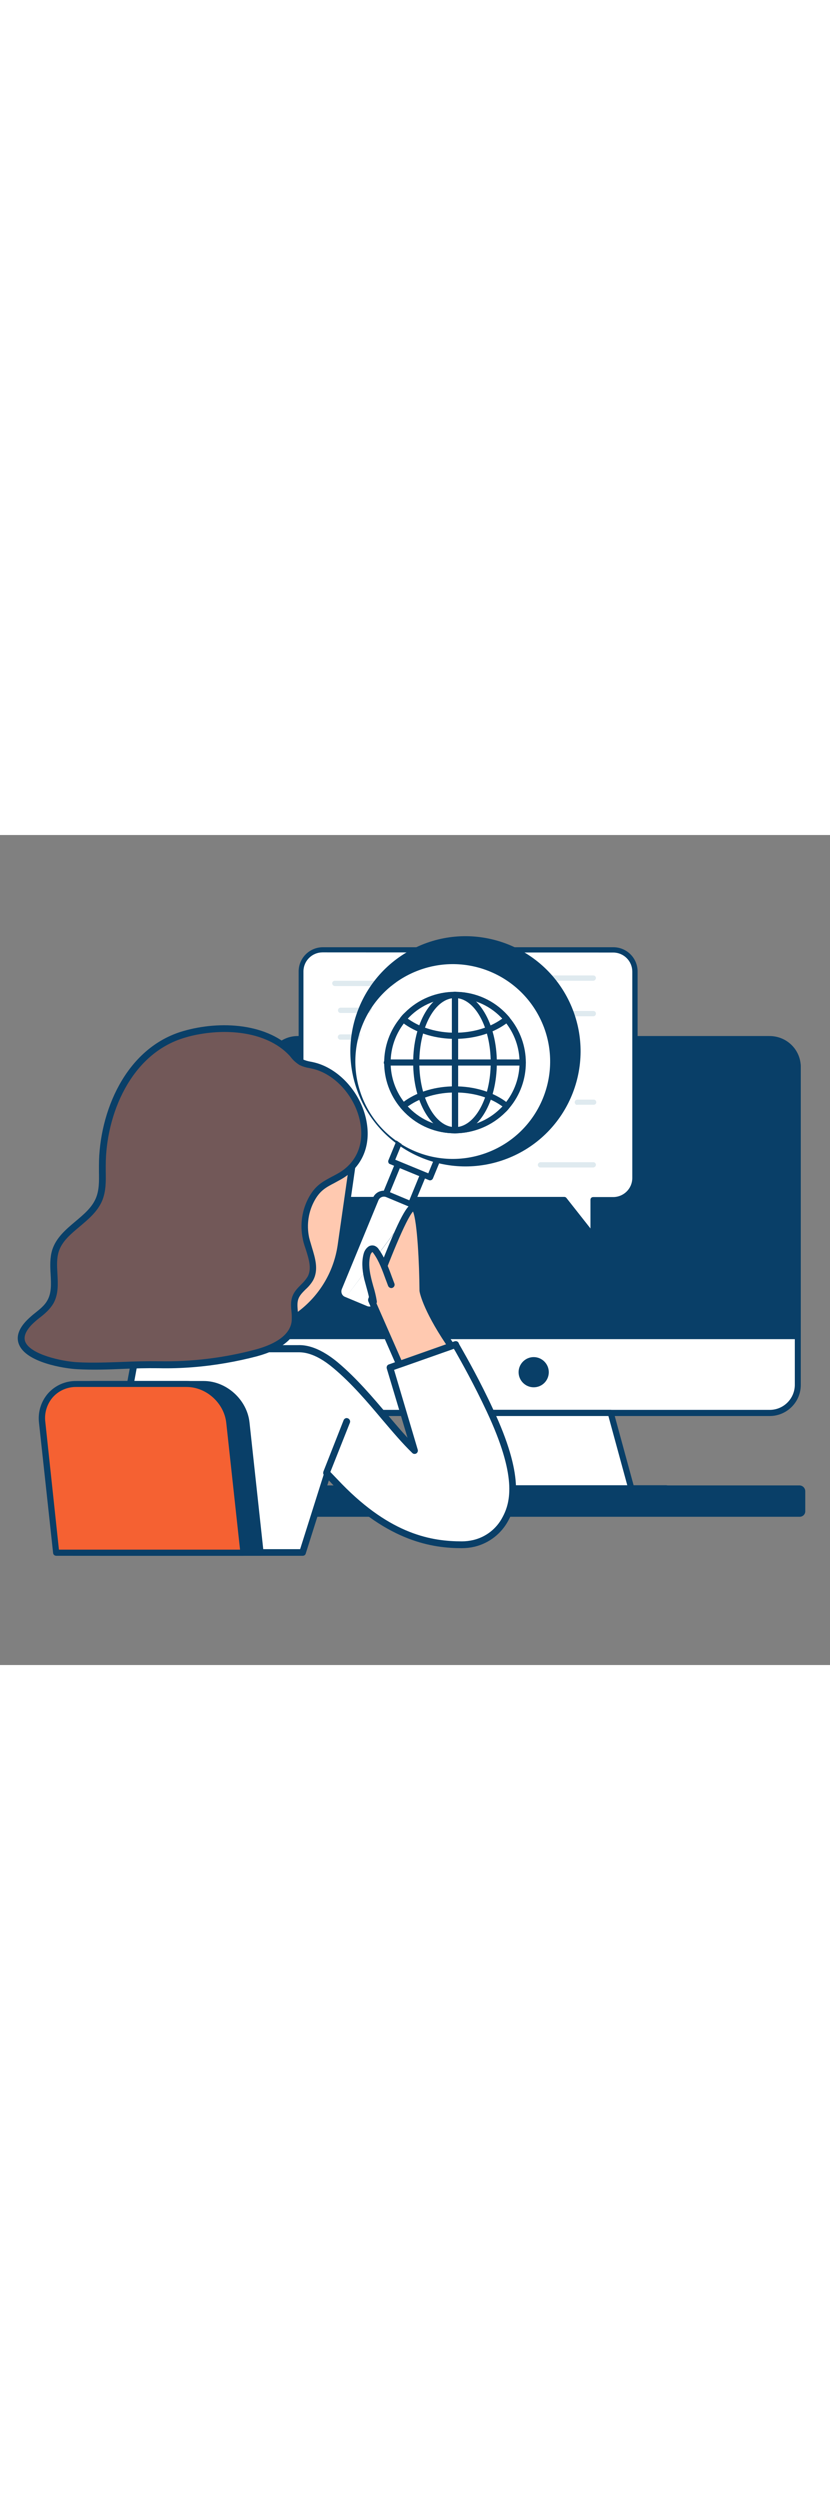 <svg version="1.1" id="Layer_1" xmlns="http://www.w3.org/2000/svg" xmlns:xlink="http://www.w3.org/1999/xlink" x="0px" y="0px" viewBox="0 0 500 500" style="width: 166px;" xml:space="preserve" data-imageid="online-search-92" imageName="Online Search" class="illustrations_image">
<rect x="0" y="0" width="500" height="500" fill="#808080" stroke="none"/>
<style type="text/css">
	.st0_online-search-92{fill:#68E1FD;}
	.st1_online-search-92{fill:#093F68;}
	.st2_online-search-92{fill:#FFFFFF;}
	.st3_online-search-92{fill:#DFEAEF;}
	.st4_online-search-92{fill:#FFC9B0;}
	.st5_online-search-92{fill:#F56132;}
	.st6_online-search-92{fill:#725858;}
</style>
<g id="device_online-search-92">
	<path class="st0_online-search-92 targetColor" d="M480.5,140.4v191.1c-0.1,9.3-7.8,16.8-17.1,16.7H179.6c-4.7,0-9.2-1.9-12.5-5.3c-3-3-4.6-7.1-4.6-11.4V140.4&#10;&#9;&#9;c0.1-9.3,7.7-16.7,17-16.6c0,0,0.1,0,0.1,0h283.8c9.3-0.2,16.9,7.2,17.1,16.5C480.5,140.3,480.5,140.3,480.5,140.4z" style="fill: rgb(255, 255, 255);"/>
	<path class="st1_online-search-92" d="M463.5,350H179.6c-5.2,0-10.2-2.1-13.8-5.8c-3.3-3.4-5.2-8-5.2-12.7V140.4c0.1-10.3,8.6-18.6,18.9-18.5&#10;&#9;&#9;c0,0,0.1,0,0.1,0h283.8c10.4-0.1,18.9,8.1,19,18.5v191.1C482.3,341.8,473.8,350.1,463.5,350C463.5,350,463.5,350,463.5,350z&#10;&#9;&#9; M179.7,125.6c-8.3-0.1-15.1,6.5-15.3,14.8v191.1c0,3.8,1.5,7.4,4.2,10.1c2.9,3,7,4.7,11.2,4.7h283.7c8.3,0.1,15.1-6.5,15.3-14.8&#10;&#9;&#9;V140.4c-0.1-8.3-7-14.9-15.3-14.8L179.7,125.6z"/>
	<polygon class="st0_online-search-92 targetColor" points="380.4,393.7 262.8,393.7 275.1,348.2 367.9,348.2 &#9;" style="fill: rgb(255, 255, 255);"/>
	<path class="st1_online-search-92" d="M380.4,395.5H262.8c-0.6,0-1.1-0.3-1.5-0.7c-0.4-0.4-0.5-1.1-0.3-1.6l12.4-45.5c0.2-0.8,1-1.4,1.8-1.4h92.7&#10;&#9;&#9;c0.8,0,1.6,0.6,1.8,1.4l12.4,45.5c0.3,1-0.3,2-1.3,2.3c0,0,0,0,0,0L380.4,395.5z M265.2,391.8h112.7L366.5,350h-89.8L265.2,391.8z"/>
	<circle class="st1_online-search-92" cx="321.5" cy="323.6" r="7.2"/>
	<path class="st1_online-search-92" d="M321.5,332.7c-5,0-9.1-4.1-9.1-9.1s4.1-9.1,9.1-9.1s9.1,4.1,9.1,9.1l0,0C330.6,328.6,326.6,332.7,321.5,332.7z&#10;&#9;&#9; M321.5,318.2c-3,0-5.4,2.4-5.4,5.4c0,3,2.4,5.4,5.4,5.4c3,0,5.4-2.4,5.4-5.4l0,0l0,0C327,320.6,324.6,318.2,321.5,318.2&#10;&#9;&#9;C321.6,318.2,321.6,318.2,321.5,318.2z"/>
	<path class="st1_online-search-92" d="M480.5,139.6v162.2h-318V139.6c0.1-9.3,7.7-16.7,17-16.6c0,0,0.1,0,0.1,0h283.8c9.3-0.2,16.9,7.2,17.1,16.5&#10;&#9;&#9;C480.5,139.5,480.5,139.5,480.5,139.6z"/>
	<path class="st1_online-search-92" d="M480.5,303.7h-318c-1,0-1.9-0.8-1.9-1.8V139.6c0.1-10.3,8.6-18.6,18.9-18.5c0,0,0.1,0,0.1,0h283.8&#10;&#9;&#9;c10.4-0.1,18.9,8.1,19,18.5v162.2C482.4,302.8,481.6,303.7,480.5,303.7z M164.4,300h314.4V139.6c-0.1-8.3-7-14.9-15.3-14.8H179.6&#10;&#9;&#9;c-8.3-0.1-15.1,6.5-15.3,14.8L164.4,300z"/>
	<path class="st1_online-search-92" d="M401.4,395.5H241.8c-1,0-1.9-0.8-1.9-1.9c0-1,0.8-1.9,1.9-1.9c0,0,0,0,0,0h159.6c1,0,1.9,0.8,1.9,1.9&#10;&#9;&#9;C403.3,394.6,402.4,395.5,401.4,395.5C401.4,395.5,401.4,395.5,401.4,395.5z"/>
	<path class="st1_online-search-92" d="M481.7,410.7H88.7c-1.9,0-3.5-1.6-3.5-3.5v-11.9c0-1.9,1.6-3.5,3.5-3.5h392.9c1.9,0,3.5,1.6,3.5,3.5v11.9&#10;&#9;&#9;C485.2,409.2,483.6,410.7,481.7,410.7z"/>
</g>
<g id="speech-bubble_online-search-92">
	<path class="st2_online-search-92" d="M194.4,69.2h175c7.2,0,13,5.8,13,13l0,0v124.3c0,7.2-5.8,13-13,13l0,0h-12v22l-17.4-22H194.4&#10;&#9;&#9;c-7.2,0-13-5.8-13-13l0,0l0,0V82.2C181.4,75,187.2,69.2,194.4,69.2L194.4,69.2z"/>
	<path class="st1_online-search-92" d="M356.1,242.5l-16.9-21.4H194.5c-8.1,0-14.6-6.6-14.6-14.6V82.2c0-8.1,6.6-14.6,14.6-14.6h175&#10;&#9;&#9;c8.1,0,14.6,6.6,14.6,14.6v124.4c0,8.1-6.6,14.6-14.6,14.6H359v20.4l0,0c0,0.9-0.8,1.6-1.6,1.5&#10;&#9;&#9;C356.9,243.1,356.4,242.9,356.1,242.5z M194.3,70.7c-6.3,0-11.5,5.1-11.5,11.5v124.4c0,6.3,5.1,11.4,11.5,11.4h145.6&#10;&#9;&#9;c0.5,0,1,0.2,1.3,0.6l14.5,18.4v-17.3c0-0.9,0.7-1.6,1.6-1.6c0,0,0,0,0,0h12.1c6.3,0,11.5-5.1,11.5-11.5V82.3&#10;&#9;&#9;c0-6.3-5.1-11.5-11.5-11.5l0,0L194.3,70.7z"/>
	<path class="st3_online-search-92" d="M309.8,87.8h47.5c0.9,0,1.6-0.7,1.7-1.6c0,0,0,0,0,0c0-0.9-0.7-1.6-1.5-1.6c0,0-0.1,0-0.1,0h-47.5&#10;&#9;&#9;c-0.9-0.1-1.7,0.6-1.8,1.5c-0.1,0.9,0.6,1.7,1.5,1.8C309.7,87.8,309.8,87.8,309.8,87.8L309.8,87.8z"/>
	<path class="st3_online-search-92" d="M344,109.2h13.4c0.9,0,1.6-0.7,1.6-1.6c0,0,0,0,0,0c0-0.9-0.7-1.6-1.5-1.6c0,0-0.1,0-0.1,0H344&#10;&#9;&#9;c-0.9,0-1.6,0.7-1.6,1.6c0,0,0,0,0,0c0,0.9,0.7,1.6,1.5,1.6C343.9,109.2,344,109.2,344,109.2z"/>
	<path class="st3_online-search-92" d="M325.5,200.3h31.8c0.9,0,1.6-0.7,1.7-1.6c0,0,0,0,0,0c0-0.9-0.7-1.6-1.5-1.6c0,0-0.1,0-0.1,0h-31.9&#10;&#9;&#9;c-0.9,0.1-1.6,0.9-1.5,1.8C324.1,199.6,324.7,200.3,325.5,200.3L325.5,200.3z"/>
	<path class="st3_online-search-92" d="M201.8,91h35.5c0.9,0,1.6-0.7,1.6-1.6c0-0.9-0.6-1.6-1.5-1.6c0,0-0.1,0-0.1,0h-35.6c-0.9,0-1.6,0.7-1.6,1.6&#10;&#9;&#9;C200.2,90.3,200.9,91,201.8,91L201.8,91z"/>
	<path class="st3_online-search-92" d="M205.2,107.2h18.3c0.9,0,1.6-0.7,1.6-1.6c0-0.9-0.6-1.6-1.5-1.6c0,0-0.1,0-0.1,0h-18.3c-0.9,0-1.6,0.7-1.6,1.6&#10;&#9;&#9;c0,0,0,0,0,0c0,0.9,0.7,1.6,1.5,1.6C205.2,107.2,205.2,107.2,205.2,107.2z"/>
	<path class="st3_online-search-92" d="M205.2,123.3h18.3c0.9,0.1,1.6-0.6,1.7-1.5s-0.6-1.6-1.5-1.7h-18.6c-0.9,0-1.6,0.7-1.6,1.6&#10;&#9;&#9;c0,0.8,0.6,1.5,1.3,1.6H205.2z"/>
	<path class="st3_online-search-92" d="M347.7,162.5h9.7c0.9,0.1,1.7-0.5,1.8-1.3c0.1-0.9-0.5-1.7-1.3-1.8c-0.1,0-0.2,0-0.2,0h-9.9&#10;&#9;&#9;c-0.9,0-1.6,0.7-1.6,1.6c0,0.8,0.6,1.5,1.3,1.6H347.7z"/>
</g>
<g id="magnifying-glass_online-search-92">
	
		<rect x="229.2" y="201.1" transform="matrix(0.381 -0.925 0.925 0.381 -42.323 355.32)" class="st0_online-search-92 targetColor" width="30" height="16.4" style="fill: rgb(255, 255, 255);"/>
	<path class="st1_online-search-92" d="M229.1,220.8c-0.2-0.5-0.2-0.9,0-1.4l11.4-27.7c0.4-0.9,1.5-1.4,2.4-1l0,0l15.2,6.3c0.9,0.4,1.4,1.5,1,2.4l0,0&#10;&#9;&#9;L247.7,227c-0.2,0.5-0.5,0.8-1,1c-0.4,0.2-0.9,0.2-1.4,0l-15.2-6.3C229.6,221.6,229.3,221.2,229.1,220.8z M243.3,194.8l-10,24.3&#10;&#9;&#9;l11.7,4.8l10-24.4L243.3,194.8z"/>
	
		<rect x="238.1" y="175.1" transform="matrix(0.381 -0.925 0.925 0.381 -16.815 350.223)" class="st0_online-search-92 targetColor" width="30" height="25.2" style="fill: rgb(255, 255, 255);"/>
	<path class="st1_online-search-92" d="M234,197.3c-0.2-0.4-0.2-0.9,0-1.4l11.4-27.7c0.4-0.9,1.5-1.4,2.4-1l0,0l23.4,9.6c0.5,0.2,0.8,0.5,1,1&#10;&#9;&#9;c0.2,0.5,0.2,0.9,0,1.4l-11.4,27.7c-0.4,0.9-1.5,1.4-2.4,1l-23.3-9.6C234.6,198.2,234.1,197.8,234,197.3L234,197.3z M248.1,171.3&#10;&#9;&#9;l-10,24.3l19.9,8.2l10-24.3L248.1,171.3z"/>
	<path class="st0_online-search-92 targetColor" d="M222.8,286.6l-18-7.5c-1.5-0.6-2.2-2.3-1.6-3.7c0,0,0,0,0-0.1l24-58.2c0.6-1.5,2.3-2.2,3.7-1.6c0,0,0,0,0.1,0&#10;&#9;&#9;l18,7.4c1.5,0.6,2.2,2.3,1.6,3.7c0,0,0,0,0,0.1l-24,58.2C225.9,286.5,224.3,287.2,222.8,286.6z" style="fill: rgb(255, 255, 255);"/>
	<path class="st1_online-search-92" d="M202.4,277.7c-0.7-1.7-0.7-3.7,0.1-5.4l22.1-53.6c1.5-3.7,5.7-5.4,9.4-3.9l13.4,5.6c1.8,0.7,3.2,2.1,3.9,3.8&#10;&#9;&#9;c0.7,1.8,0.7,3.8,0,5.6l-22.1,53.6c-1.5,3.7-5.7,5.4-9.4,3.9l-13.4-5.6l0,0c-1.8-0.7-3.2-2.1-3.9-3.8L202.4,277.7z M207.1,280.1&#10;&#9;&#9;l40.8-54.4v-0.1c-0.4-0.9-1-1.6-1.9-1.9l-13.4-5.6c-1.8-0.7-3.8,0.1-4.6,1.9l0,0l-22.1,53.6c-0.7,1.8,0.1,3.9,1.9,4.6l0,0l13.4,5.6&#10;&#9;&#9;c1.8,0.7,3.8-0.1,4.6-1.8l0,0l22.1-53.6c0.4-0.8,0.4-1.8,0.1-2.6L207.1,280.1z"/>
	<path class="st0_online-search-92 targetColor" d="M329,159c12.5-30.3-1.9-64.9-32.2-77.4c-30.3-12.5-64.9,1.9-77.4,32.2c-12.5,30.3,1.9,64.9,32.2,77.4&#10;&#9;&#9;c0,0,0,0,0,0C281.9,203.7,316.5,189.3,329,159C329,159,329,159,329,159z" style="fill: rgb(255, 255, 255);"/>
	<path class="st1_online-search-92" d="M217,158.4c-15.5-35,0.3-76,35.3-91.5s76,0.3,91.5,35.3c15.5,35-0.3,76-35.3,91.5&#10;&#9;&#9;c-34.4,15.2-74.7,0.3-90.8-33.7C217.4,159.4,217.2,158.9,217,158.4z M327.7,115.9l-0.6-1.5c-12.2-30-46.3-44.5-76.4-32.3&#10;&#9;&#9;s-44.5,46.3-32.3,76.4c12.2,30,46.3,44.5,76.4,32.3C324.2,178.9,338.8,145.7,327.7,115.9z"/>
	<path class="st2_online-search-92" d="M314.8,137.1c0,9.6-3.4,18.8-9.5,26.2c-0.7,0.9-1.5,1.7-2.2,2.5c-15.8,16-41.6,16.2-57.7,0.3c0,0,0,0,0,0&#10;&#9;&#9;l-0.3-0.3c-0.8-0.8-1.5-1.6-2.2-2.5c-12.7-15.2-12.7-37.2,0-52.4c0.7-0.9,1.5-1.7,2.2-2.5c15.8-16,41.5-16.2,57.5-0.4&#10;&#9;&#9;c0,0,0.1,0.1,0.1,0.1l0.3,0.3c0.8,0.8,1.5,1.6,2.2,2.5C311.4,118.2,314.8,127.5,314.8,137.1z"/>
	<path class="st1_online-search-92" d="M274.1,179.7c-11.4,0-22.3-4.5-30.3-12.6c-0.8-0.8-1.6-1.7-2.4-2.6c-13.3-15.8-13.3-38.9,0-54.7&#10;&#9;&#9;c0.7-0.9,1.5-1.8,2.4-2.6c16.5-16.7,43.5-16.9,60.2-0.4l0.4,0.4c0.8,0.8,1.6,1.7,2.4,2.6c13.3,15.8,13.3,38.9,0,54.7&#10;&#9;&#9;c-0.7,0.9-1.5,1.8-2.4,2.6C296.4,175.1,285.5,179.6,274.1,179.7z M274.1,98.2c-10.4,0-20.3,4.1-27.6,11.5c-0.7,0.8-1.4,1.5-2.1,2.4&#10;&#9;&#9;c-12.1,14.5-12.1,35.5,0,50l2.1,2.4c15.1,15.3,39.7,15.4,55,0.3c0,0,0,0,0,0l0.3-0.3c0.8-0.7,1.5-1.5,2.1-2.4&#10;&#9;&#9;c12.1-14.5,12.1-35.5,0-50l-2.1-2.4C294.5,102.2,284.5,98.1,274.1,98.2z"/>
	<path class="st1_online-search-92" d="M274.1,179.7c-11.4,0-22.3-4.5-30.3-12.6c-0.8-0.8-1.6-1.7-2.4-2.6c-0.3-0.4-0.5-0.9-0.4-1.4&#10;&#9;&#9;c0.1-0.5,0.3-0.9,0.7-1.2c0.8-0.6,1.5-1.2,2.3-1.8c8-5.6,18.7-8.7,30-8.7s22,3.1,30,8.7l2.4,1.8c0.8,0.6,0.9,1.8,0.3,2.6l0,0&#10;&#9;&#9;c-0.7,0.9-1.5,1.8-2.4,2.6C296.3,175.1,285.5,179.6,274.1,179.7z M245.6,163.5l0.9,0.9c15.1,15.3,39.7,15.4,55,0.3c0,0,0,0,0,0&#10;&#9;&#9;l0.3-0.3l0.9-0.9l-0.6-0.4c-7.4-5.2-17.3-8-27.9-8s-20.5,2.9-27.9,8L245.6,163.5z"/>
	<path class="st1_online-search-92" d="M274.1,122.8c-11.3,0-22-3.1-30.1-8.7l-2.4-1.8c-0.8-0.6-0.9-1.7-0.3-2.5c0,0,0-0.1,0.1-0.1&#10;&#9;&#9;c0.7-0.9,1.5-1.8,2.4-2.6c16.5-16.7,43.5-16.9,60.2-0.4l0.4,0.4c0.8,0.8,1.6,1.7,2.4,2.6c0.6,0.8,0.5,1.9-0.2,2.6&#10;&#9;&#9;c-0.8,0.6-1.5,1.2-2.4,1.8C296.1,119.7,285.4,122.8,274.1,122.8z M245.6,110.6l0.6,0.4c7.4,5.2,17.3,8.1,27.9,8.1&#10;&#9;&#9;s20.5-2.9,27.9-8.1l0.6-0.4l-0.9-0.9c-15.1-15.3-39.7-15.4-55-0.3c0,0,0,0,0,0l-0.3,0.3C246.2,110,245.8,110.3,245.6,110.6z"/>
	<path class="st1_online-search-92" d="M274.1,179.7c-14.1,0-25.2-18.7-25.2-42.6s11.1-42.6,25.2-42.6c13.9,0,25.2,19.1,25.2,42.6&#10;&#9;&#9;C299.3,161,288.2,179.7,274.1,179.7z M274.1,98.2c-11.9,0-21.5,17.4-21.5,38.9s9.6,38.9,21.5,38.9s21.5-17.4,21.5-38.9&#10;&#9;&#9;S285.9,98.2,274.1,98.2z"/>
	<path class="st1_online-search-92" d="M314.8,138.9h-81.5c-1,0.1-2-0.6-2.1-1.6c-0.1-1,0.6-2,1.6-2.1c0.1,0,0.2,0,0.2,0h81.8c1,0,1.9,0.8,1.9,1.8&#10;&#9;&#9;c0,0.9-0.7,1.7-1.6,1.9H314.8z"/>
	<path class="st1_online-search-92" d="M274.1,179.7c-1,0-1.9-0.9-1.9-1.9V96.3c0-1,0.9-1.9,1.9-1.9c1,0,1.9,0.8,1.9,1.8c0,0,0,0.1,0,0.1v81.5&#10;&#9;&#9;C276,178.8,275.1,179.6,274.1,179.7L274.1,179.7z"/>
</g>
<g id="character_online-search-92">
	<path class="st4_online-search-92" d="M182.2,170.6c13.4,33,27.9,17.5,32.4,12l-9.3,64.9c-4.7,32.3-33.2,55.7-65.8,53.9l-1.9,13.3&#10;&#9;&#9;c-0.8,5.9-6.2,10-12.1,9.2s-10-6.2-9.2-12.1c0-0.1,0-0.1,0-0.2l1.8-12.5c-37.6-6.8-51.4-42-47.2-71L89,171.8&#10;&#9;&#9;C89,171.8,111,194.6,182.2,170.6z"/>
	<path class="st1_online-search-92" d="M129.1,325.7c-7,1.2-13.6-3.4-14.8-10.4c-0.2-1.3-0.3-2.7-0.1-4l1.5-10.6c-17-3.6-30.3-13.2-38.7-27.8&#10;&#9;&#9;c-7.5-13-10.4-29.4-8.2-45.1c0-0.1,0-0.2,0.1-0.3l18-56.3c0.3-1.1,1.4-1.7,2.5-1.4c0.4,0.1,0.7,0.3,0.9,0.6&#10;&#9;&#9;c0.2,0.2,22.3,21.5,91.1-1.8c1-0.4,2.2,0.2,2.5,1.2c4.7,11.6,10.1,18.2,15.6,19.1c4.2,0.6,8.7-1.9,13.4-7.6&#10;&#9;&#9;c0.6-0.9,1.9-1.1,2.8-0.5c0.7,0.5,1,1.3,0.8,2.1l-9.3,64.9c-4.9,32.6-33.2,56.4-66.1,55.7l-1.6,11.5&#10;&#9;&#9;C138.8,320.5,134.6,324.8,129.1,325.7z M72.9,228.6c-4.1,29.2,10.2,62.1,45.6,68.5c1.1,0.2,1.8,1.2,1.7,2.3l-1.8,12.5&#10;&#9;&#9;c-0.7,4.8,2.6,9.2,7.4,9.9c0,0,0,0,0,0c4.8,0.7,9.2-2.6,9.9-7.4l1.9-13.3c0.2-1,1.1-1.8,2.1-1.8c31.5,1.6,59.1-21,63.7-52.2&#10;&#9;&#9;l8.4-58.7c-4.2,3.6-8.4,5.1-12.6,4.4c-6.8-1-12.8-7.7-18-19.8c-58.2,19.3-83.6,7.4-91.1,2.2L72.9,228.6z"/>
	<path class="st1_online-search-92" d="M111.2,434.2c-1.1,0-2-0.9-2-2v-86c0-1.1,0.9-2,2-2c1.1,0,2,0.9,2,2v85.9c0,1.1-0.9,2-2,2&#10;&#9;&#9;C111.3,434.2,111.2,434.2,111.2,434.2z"/>
	<path class="st0_online-search-92 targetColor" d="M59.8,432.2L81,317.1l1.7-2c3.9-3.8,9.1-5.9,14.5-5.9h81.4c2.2,0,10.4-1.1,23.5,9.9&#10;&#9;&#9;c19,15.9,33.4,37.7,47.6,51.2L235,320.8l39.5-13.9c0.3,0.9,10.7,18.2,20.7,39.7c18.4,39.5,14.7,55.5,9.3,65.4&#10;&#9;&#9;c-3.9,7.4-10.8,12.8-18.9,14.7c-2.4,0.6-4.8,0.9-7.3,0.9c-16.3,0-42.4-3-73.9-35.2c-2.4-2.5-4.8-5-7.1-7.4l-15,47.3L59.8,432.2z" style="fill: rgb(255, 255, 255);"/>
	<path class="st1_online-search-92" d="M182.3,434.2H59.8c-1.1,0-2-0.9-2-2c0-0.1,0-0.3,0-0.4L79,316.8c0.1-0.4,0.2-0.7,0.4-1c1.1-1.3,1.7-2,1.7-2&#10;&#9;&#9;c4.3-4.2,10.1-6.5,16.1-6.5h81.9c3.2-0.1,11.5-0.3,24.4,10.4c11.3,9.5,21.2,21.2,29.9,31.5c4.2,4.9,8.2,9.7,12.1,13.9L233,321.4&#10;&#9;&#9;c-0.3-1,0.2-2.2,1.3-2.5l39.5-13.9c1-0.4,2.2,0.1,2.6,1.2c0,0,0,0.1,0,0.1c0.1,0.2,0.6,1.2,1.5,2.7c3.4,6,11.4,20.1,19.1,36.8&#10;&#9;&#9;c18.8,40.1,14.8,57,9.2,67.2c-4.2,7.9-11.6,13.6-20.2,15.7c-2.5,0.6-5.1,0.9-7.8,0.9c-17.3,0-44-3.7-75.4-35.9&#10;&#9;&#9;c-1.6-1.6-3.2-3.3-4.7-4.9l-13.9,44C184,433.7,183.2,434.2,182.3,434.2z M62.3,430.2h118.5l14.5-45.9c0.3-1.1,1.4-1.7,2.5-1.4&#10;&#9;&#9;c0.4,0.1,0.7,0.3,1,0.6c2.3,2.4,4.7,4.9,7.1,7.4c29.9,30.7,54.4,34.6,72.4,34.6c2.3,0,4.6-0.3,6.8-0.8c7.6-1.8,14-6.8,17.6-13.7&#10;&#9;&#9;c5.1-9.4,8.6-25-9.4-63.5c-7.7-16.5-15.6-30.5-19-36.5l-0.9-1.5l-36,12.7l14.2,47.9c0.4,1-0.1,2.2-1.1,2.6&#10;&#9;&#9;c-0.8,0.3-1.7,0.1-2.2-0.5c-5.9-5.7-11.8-12.7-18.1-20.1c-9-10.7-18.4-21.8-29.4-31c-11.6-9.8-18.9-9.5-21.6-9.5h-82&#10;&#9;&#9;c-4.9,0-9.6,1.9-13.1,5.3l-1.2,1.3L62.3,430.2z"/>
	<path class="st1_online-search-92" d="M196.8,386.3c-0.3,0-0.5-0.1-0.8-0.1c-1-0.4-1.6-1.5-1.2-2.6c0,0,0-0.1,0-0.1l12.2-31c0.4-1,1.6-1.6,2.6-1.1&#10;&#9;&#9;c1,0.4,1.6,1.6,1.2,2.6l0,0l-12.3,31C198.4,385.8,197.6,386.3,196.8,386.3z"/>
	<path class="st1_online-search-92" d="M122.6,330.7H56.2c-12.8,0-22.1,10.4-20.7,23.2l8.5,78.5h112.8l-8.5-78.5C147,341.1,135.4,330.7,122.6,330.7z"/>
	<path class="st1_online-search-92" d="M156.9,434.2H44c-0.9,0-1.7-0.7-1.8-1.6l-8.5-78.4c-1.7-12.2,6.9-23.4,19.1-25.1c1.1-0.2,2.3-0.2,3.5-0.2h66.4&#10;&#9;&#9;c13.7,0,26.1,11.2,27.6,24.9l8.5,78.4c0.1,1-0.6,1.9-1.6,2C157,434.2,157,434.2,156.9,434.2z M45.7,430.5h109.1l-8.3-76.4&#10;&#9;&#9;c-1.3-11.9-12-21.6-23.9-21.6H56.2c-5.4-0.1-10.6,2.1-14.2,6.1c-3.6,4.1-5.3,9.6-4.6,15L45.7,430.5z"/>
	<path class="st5_online-search-92" d="M112.4,330.7H46.1c-12.8,0-22.1,10.4-20.7,23.2l8.5,78.5h112.8l-8.5-78.5C136.8,341.1,125.3,330.7,112.4,330.7&#10;&#9;&#9;z"/>
	<path class="st1_online-search-92" d="M146.7,434.2H33.9c-1,0-1.8-0.7-1.9-1.6l-8.5-78.4c-0.8-6.5,1.2-13,5.5-17.9c4.3-4.8,10.5-7.5,17-7.4h66.4&#10;&#9;&#9;c13.7,0,26.1,11.2,27.6,24.9l8.5,78.4c0,0.5-0.1,1-0.5,1.4C147.7,434,147.2,434.2,146.7,434.2z M35.5,430.5h109.1l-8.3-76.4&#10;&#9;&#9;c-1.3-11.9-12-21.6-23.9-21.6H46.1c-5.4-0.1-10.6,2.1-14.2,6.1c-3.6,4.1-5.3,9.6-4.6,15L35.5,430.5z"/>
	<path class="st4_online-search-92" d="M240.7,318.8l-16.9-38.6c0,0,21.7-61.5,26.1-55.6s4.8,49.7,4.8,49.7s1.5,10.8,17.2,33.6L240.7,318.8z"/>
	<path class="st1_online-search-92" d="M240.7,320.8c-0.8,0-1.6-0.5-1.9-1.2L221.9,281c-0.2-0.5-0.2-1-0.1-1.5c0.1-0.1,4.9-14,10.5-27.7&#10;&#9;&#9;c11.6-28.9,14.6-29.3,16.4-29.6c1.1-0.2,2.2,0.3,2.8,1.2c4.6,6.1,5.2,43,5.2,50.7c0.2,1.1,2.5,11.8,16.8,32.6&#10;&#9;&#9;c0.7,0.9,0.5,2.1-0.4,2.8c-0.2,0.1-0.4,0.2-0.6,0.3l-31.2,11C241.1,320.8,240.9,320.9,240.7,320.8z M225.9,280.1l15.9,36.2&#10;&#9;&#9;l26.9-9.5c-14.4-21.5-16-31.8-16-32.2c0-0.1,0-0.2,0-0.3c-0.1-15.6-1.3-41.2-3.9-47.5C244.6,231.4,234.3,256.5,225.9,280.1&#10;&#9;&#9;L225.9,280.1z"/>
	<path class="st4_online-search-92" d="M224.9,281.1c-0.8-4.8-2.4-9.4-3.5-14.1s-1.7-9.7-0.4-14.4c0.5-1.8,2-3.9,3.8-3.3c0.7,0.3,1.3,0.8,1.7,1.5&#10;&#9;&#9;c3.5,4.9,5.6,10.7,7.7,16.4c0.4,1.2,0.9,2.5,1.3,3.7"/>
	<path class="st1_online-search-92" d="M224.9,283.2c-1,0-1.9-0.7-2-1.7c-0.5-2.8-1.2-5.7-2-8.5c-0.5-1.9-1-3.7-1.5-5.5c-1.4-6.2-1.5-11.1-0.3-15.4&#10;&#9;&#9;c0.5-1.8,1.6-3.4,3.2-4.4c1-0.5,2.1-0.6,3.2-0.3c1.1,0.4,2.1,1.2,2.7,2.2c3.7,5.2,5.9,11.1,8,16.9l0.2,0.5c0.4,1.1,0.8,2.2,1.2,3.2&#10;&#9;&#9;c0.4,1.1-0.2,2.2-1.2,2.6s-2.2-0.2-2.6-1.2c-0.4-1.1-0.8-2.1-1.2-3.2l-0.2-0.5c-2-5.5-4-11.2-7.4-15.9c-0.4-0.6-0.6-0.7-0.7-0.8&#10;&#9;&#9;c-0.6,0.5-1,1.2-1.2,1.9c-1,3.6-0.9,7.9,0.4,13.4c0.4,1.8,0.9,3.6,1.4,5.4c0.9,2.9,1.6,5.9,2.1,8.9c0.2,1.1-0.5,2.1-1.6,2.3&#10;&#9;&#9;c0,0,0,0-0.1,0C225.1,283.2,225,283.2,224.9,283.2z"/>
	<path class="st6_online-search-92" d="M185.4,246.6c-0.4-1.3-0.7-2.5-1-3.8c-1.7-8.1-0.4-16.6,3.6-23.8c4.4-8,9.5-9.3,16.7-13.4&#10;&#9;&#9;c29.1-16.5,11.5-61-16.5-66.8c-2.3-0.5-4.7-0.7-6.7-1.9s-3.7-3.2-5.4-5.1c-15.4-17-44.2-17.9-65-11.8&#10;&#9;&#9;c-33.5,9.7-49.3,46.8-49.3,79.1c0,6.9,0.7,14.2-2,20.6c-5.3,12.5-22,17.8-26.2,30.7c-3.2,10,2,21.9-3.2,31&#10;&#9;&#9;c-3,5.1-8.6,8.1-12.7,12.4c-17.6,18.2,17,25.4,29,26c16.7,0.9,32.6-0.9,49.1-0.6c19.9,0.4,39.7-2.1,58.9-7.3&#10;&#9;&#9;c10.2-2.8,21.9-8.3,23.1-18.7c0.6-4.9-1.4-10.1,0.4-14.7s6.6-7.2,9-11.5C190.4,260.8,187.5,253.6,185.4,246.6z"/>
	<path class="st1_online-search-92" d="M136,318.1c-13.3,2.3-26.9,3.4-40.4,3.1c-7.2-0.1-14.4,0.1-21.4,0.4c-9,0.4-18.3,0.7-27.7,0.2&#10;&#9;&#9;c-7.7-0.4-30.8-4-35.1-15c-1.8-4.5-0.2-9.4,4.8-14.5c1.6-1.6,3.3-3.1,5.1-4.5c2.9-2.3,5.6-4.5,7.2-7.4c2.6-4.5,2.3-10,2-15.7&#10;&#9;&#9;c-0.3-5-0.5-10.1,1-14.9c2.4-7.3,8.2-12.2,13.9-17c5.1-4.3,9.9-8.3,12.3-13.9c2.1-4.9,2-10.4,1.9-16.2c0-1.2,0-2.4,0-3.5&#10;&#9;&#9;c0-32,15.9-71,50.8-81.1c22-6.4,51.3-5,67.1,12.4c0.3,0.3,0.6,0.7,0.9,1c1.1,1.4,2.4,2.7,3.9,3.6c1.5,0.7,3,1.1,4.6,1.4&#10;&#9;&#9;c0.5,0.1,1,0.2,1.5,0.3c15.8,3.3,29.9,19.2,32.6,36.9c2.3,14.5-3.4,26.8-15.5,33.7c-1.4,0.8-2.8,1.5-4,2.2&#10;&#9;&#9;c-5,2.6-8.6,4.5-11.9,10.4c-3.8,6.8-5,14.7-3.4,22.4c0.3,1.2,0.6,2.4,1,3.6c0.2,0.8,0.5,1.6,0.7,2.4c2,6.6,4.1,13.4,0.8,19.7&#10;&#9;&#9;c-1.2,2.1-2.8,4-4.6,5.6c-1.8,1.8-3.5,3.5-4.3,5.6c-0.9,2.3-0.6,4.9-0.4,7.7c0.3,2.1,0.3,4.3,0.1,6.5c-1.1,9.3-9.6,16.4-24.6,20.5&#10;&#9;&#9;C148.8,315.6,142.4,317,136,318.1z M120.7,119.9c-3.1,0.5-6.1,1.2-9.1,2.1c-32.9,9.5-47.9,46.7-47.9,77.1c0,1.1,0,2.3,0,3.4&#10;&#9;&#9;c0.1,6,0.2,12.2-2.2,17.9c-2.8,6.5-8.2,11-13.4,15.4c-5.5,4.6-10.7,8.9-12.7,15.1c-1.3,4.1-1.1,8.6-0.8,13.4&#10;&#9;&#9;c0.3,6.1,0.7,12.4-2.5,18c-2.1,3.5-5.1,6.1-8.2,8.5c-1.7,1.3-3.3,2.7-4.8,4.2c-3.7,3.9-5,7.3-3.9,10.2c3,7.7,22,11.9,31.5,12.4&#10;&#9;&#9;c9.2,0.5,18.5,0.1,27.4-0.2c7-0.3,14.3-0.5,21.6-0.4c19.7,0.4,39.3-2,58.4-7.1c9.2-2.5,20.5-7.5,21.6-17c0.1-1.9,0.1-3.8-0.1-5.6&#10;&#9;&#9;c-0.3-3.1-0.6-6.4,0.6-9.5c1.1-2.9,3.2-5,5.2-7c1.5-1.4,2.8-3,3.9-4.7c2.6-4.8,0.8-10.5-1.1-16.5l-0.8-2.4l0,0&#10;&#9;&#9;c-0.4-1.3-0.8-2.6-1-3.9c-1.8-8.6-0.5-17.6,3.8-25.3c3.9-7,8.4-9.3,13.6-12.1c1.2-0.6,2.5-1.3,3.9-2.1c10.6-6,15.5-16.8,13.5-29.5&#10;&#9;&#9;c-2.5-16.1-15.2-30.6-29.4-33.6l-1.4-0.3c-2-0.3-4-0.9-5.9-1.8c-1.9-1.2-3.7-2.7-5.1-4.5l-0.8-1C162,119.4,139.9,116.6,120.7,119.9&#10;&#9;&#9;z"/>
</g>
</svg>